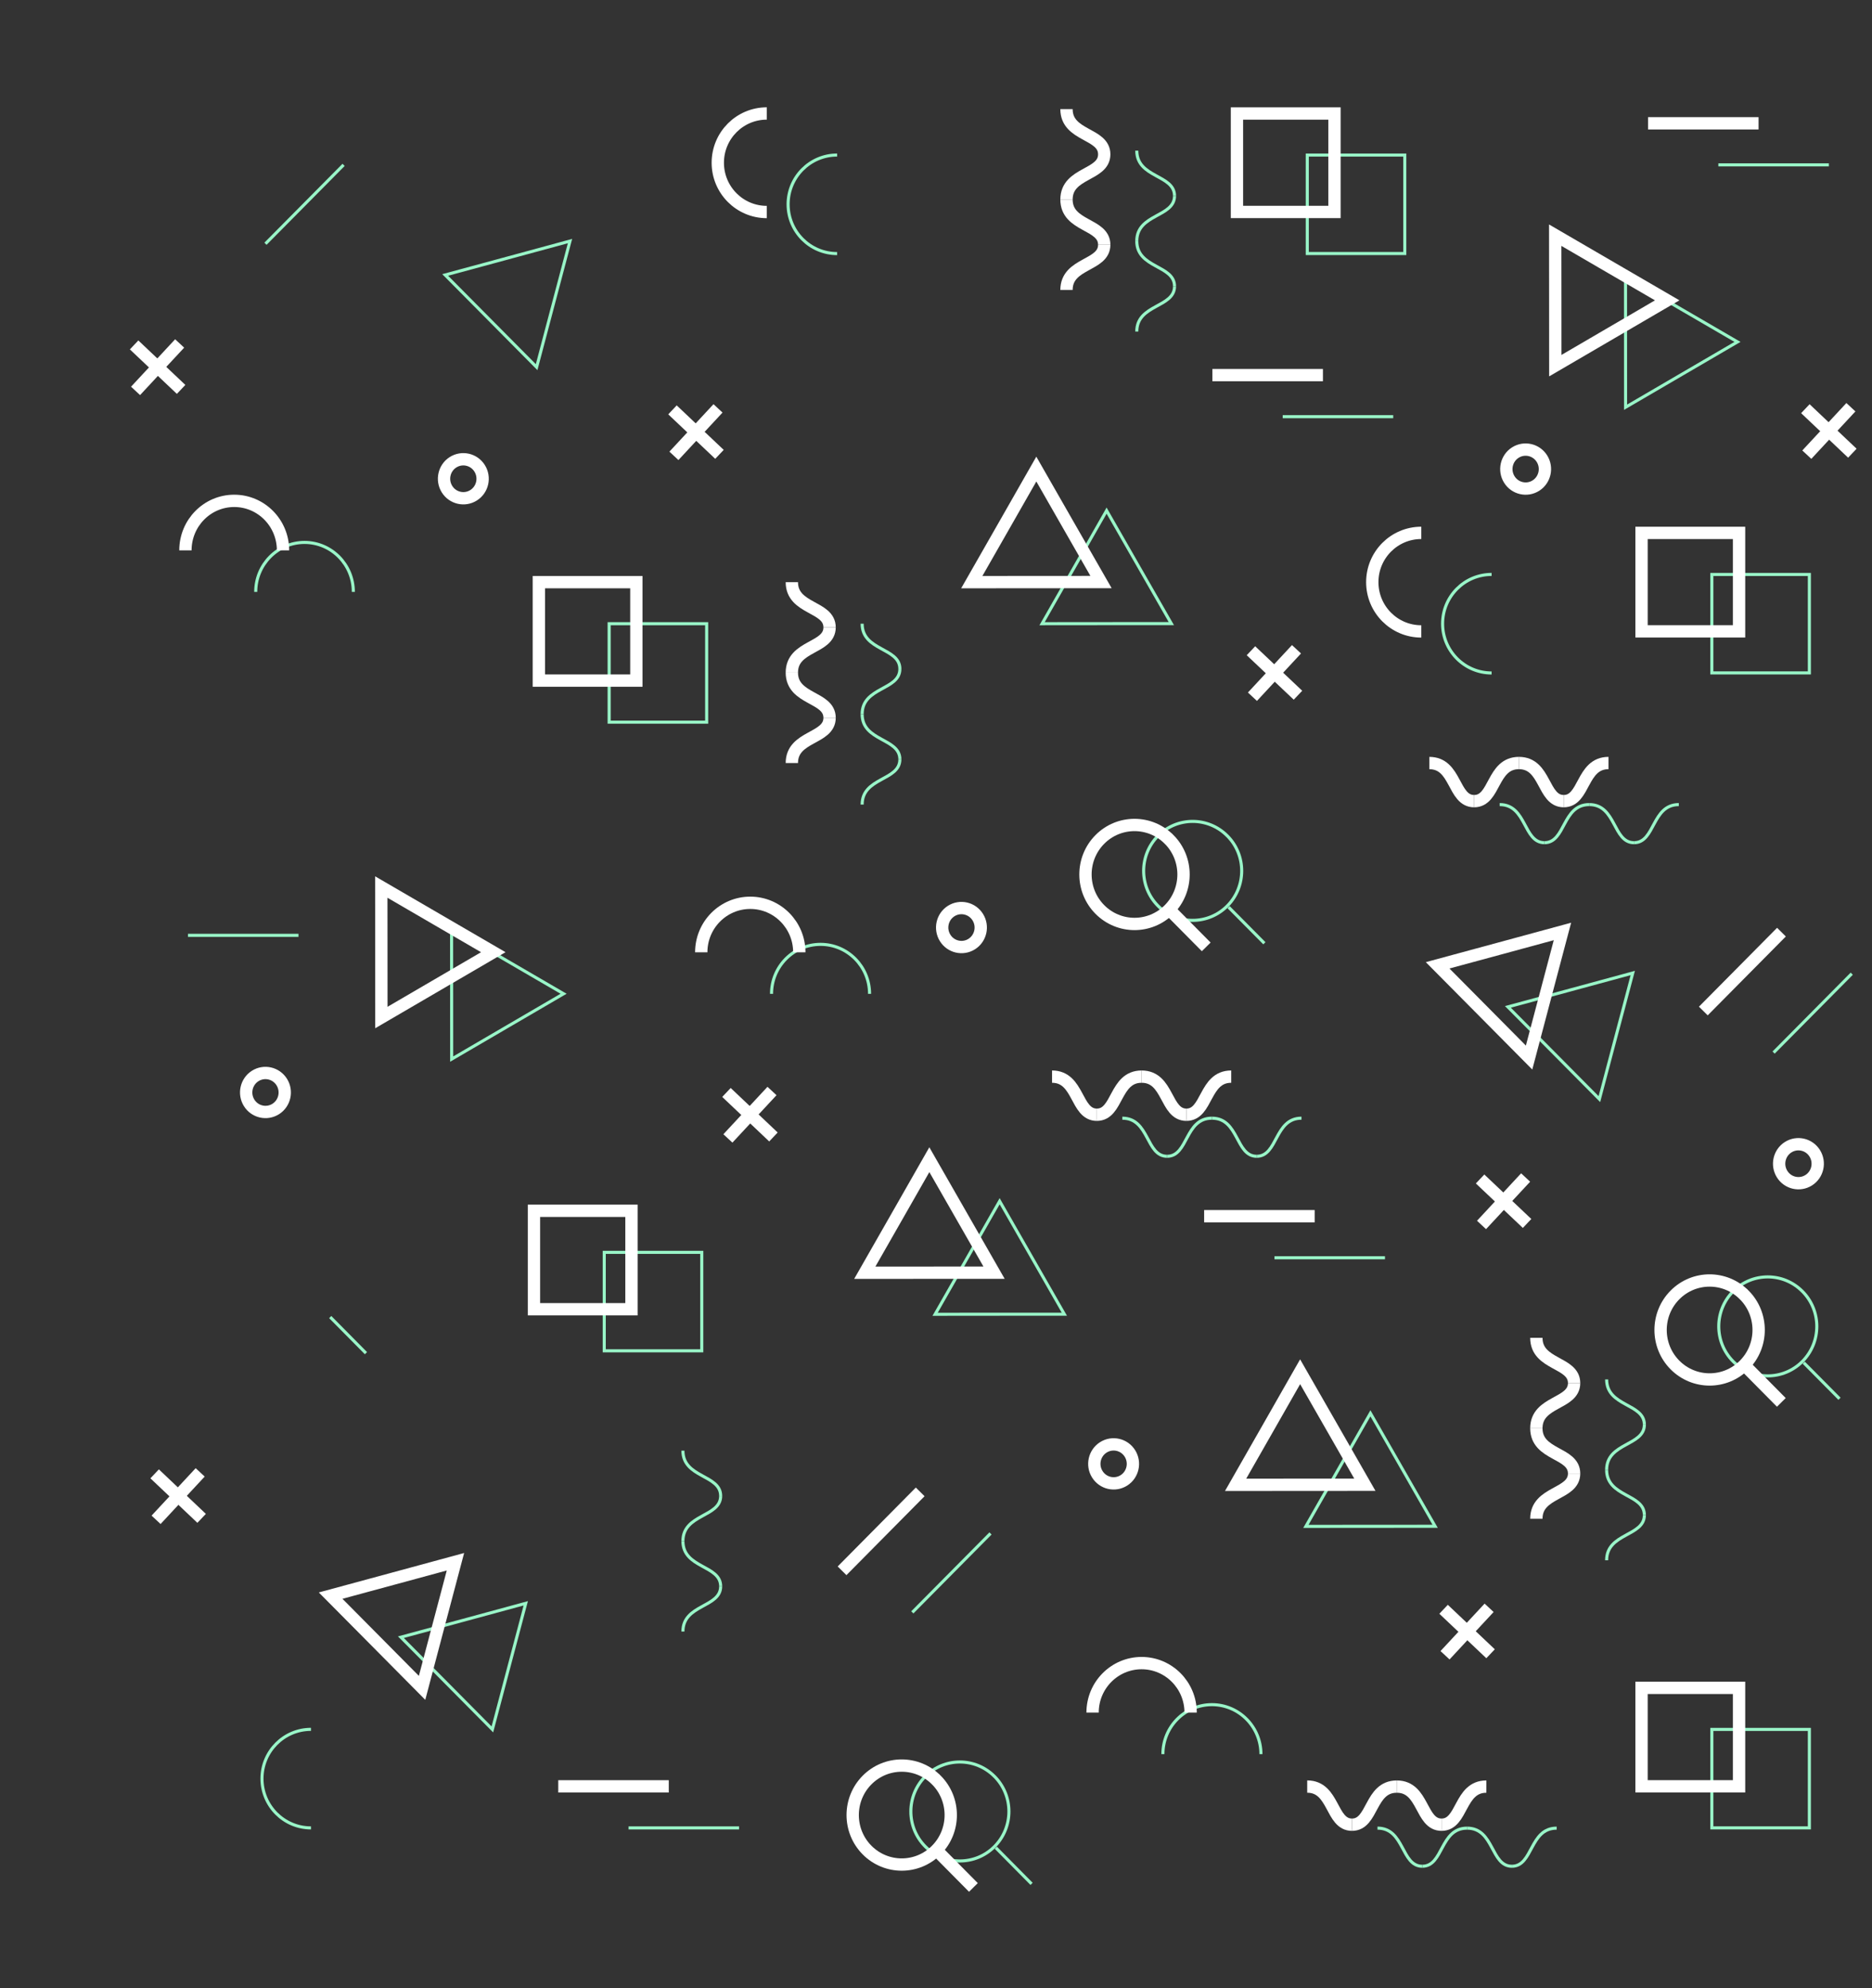 <svg width="243" height="258" viewBox="0 0 243 258" fill="none" xmlns="http://www.w3.org/2000/svg">
<rect x="0" y="0" width="243" height="258" fill="#333333" stroke="none"/>
<path d="M133.962 163.208L129.762 155.873L125.575 163.212L121.384 170.546L129.77 170.538H138.161L133.962 163.208Z" stroke="#99F5C8" stroke-width="0.4" stroke-miterlimit="10"/>
<path d="M182.091 190.725L177.892 183.395L173.704 190.729L169.513 198.068L177.904 198.06L186.291 198.056L182.091 190.725Z" stroke="#99F5C8" stroke-width="0.4" stroke-miterlimit="10"/>
<path d="M209.776 134.443L211.944 126.26L203.845 128.46L195.738 130.656L201.677 136.639L207.612 142.625L209.776 134.443Z" stroke="#99F5C8" stroke-width="0.4" stroke-miterlimit="10"/>
<path d="M71.822 39.465L73.99 31.283L65.891 33.483L57.788 35.679L63.723 41.661L69.658 47.644L71.822 39.465Z" stroke="#99F5C8" stroke-width="0.4" stroke-miterlimit="10"/>
<path d="M66.078 216.232L68.246 208.05L60.147 210.25L52.04 212.446L57.979 218.428L63.914 224.414L66.078 216.232Z" stroke="#99F5C8" stroke-width="0.4" stroke-miterlimit="10"/>
<path d="M218.275 48.604L225.539 44.366L218.271 40.139L211.004 35.909L211.008 44.374L211.012 52.843L218.275 48.604Z" stroke="#99F5C8" stroke-width="0.4" stroke-miterlimit="10"/>
<path d="M65.894 133.191L73.157 128.953L65.89 124.726L58.619 120.496L58.627 128.961L58.631 137.43L65.894 133.191Z" stroke="#99F5C8" stroke-width="0.4" stroke-miterlimit="10"/>
<path d="M150.953 227.624C150.953 224.075 153.804 221.201 157.316 221.201C160.827 221.201 163.679 224.075 163.679 227.624" stroke="#99F5C8" stroke-width="0.4" stroke-miterlimit="10"/>
<path d="M100.15 128.965C100.15 125.417 103.001 122.543 106.513 122.543C110.024 122.543 112.876 125.417 112.876 128.965" stroke="#99F5C8" stroke-width="0.4" stroke-miterlimit="10"/>
<path d="M33.195 76.808C33.195 73.26 36.031 70.386 39.53 70.386C43.03 70.386 45.865 73.26 45.865 76.808" stroke="#99F5C8" stroke-width="0.4" stroke-miterlimit="10"/>
<path d="M193.623 87.328C190.107 87.328 187.26 84.466 187.26 80.933C187.26 77.401 190.107 74.54 193.623 74.54" stroke="#99F5C8" stroke-width="0.4" stroke-miterlimit="10"/>
<path d="M40.37 237.194C36.855 237.194 34.007 234.332 34.007 230.8C34.007 227.268 36.855 224.406 40.37 224.406" stroke="#99F5C8" stroke-width="0.4" stroke-miterlimit="10"/>
<path d="M108.665 32.906C105.149 32.906 102.302 30.044 102.302 26.512C102.302 22.98 105.149 20.118 108.665 20.118" stroke="#99F5C8" stroke-width="0.4" stroke-miterlimit="10"/>
<path d="M234.869 74.543H222.211V87.319H234.869V74.543Z" stroke="#99F5C8" stroke-width="0.4" stroke-miterlimit="10"/>
<path d="M91.73 80.934H79.072V93.709H91.73V80.934Z" stroke="#99F5C8" stroke-width="0.4" stroke-miterlimit="10"/>
<path d="M91.095 162.509H78.436V175.285H91.095V162.509Z" stroke="#99F5C8" stroke-width="0.4" stroke-miterlimit="10"/>
<path d="M234.869 224.414H222.211V237.19H234.869V224.414Z" stroke="#99F5C8" stroke-width="0.4" stroke-miterlimit="10"/>
<path d="M182.352 20.122H169.694V32.898H182.352V20.122Z" stroke="#99F5C8" stroke-width="0.4" stroke-miterlimit="10"/>
<path d="M151.5 150.044C148.736 150.044 149.212 145.099 145.685 145.099" stroke="#99F5C8" stroke-width="0.4" stroke-miterlimit="10"/>
<path d="M163.131 150.044C160.368 150.044 160.844 145.099 157.316 145.099" stroke="#99F5C8" stroke-width="0.4" stroke-miterlimit="10"/>
<path d="M151.5 150.044C154.264 150.044 153.788 145.099 157.316 145.099" stroke="#99F5C8" stroke-width="0.4" stroke-miterlimit="10"/>
<path d="M163.13 150.044C165.894 150.044 165.418 145.099 168.945 145.099" stroke="#99F5C8" stroke-width="0.4" stroke-miterlimit="10"/>
<path d="M184.623 242.172C181.859 242.172 182.335 237.223 178.808 237.223" stroke="#99F5C8" stroke-width="0.4" stroke-miterlimit="10"/>
<path d="M196.254 242.171C193.491 242.171 193.967 237.227 190.439 237.227" stroke="#99F5C8" stroke-width="0.4" stroke-miterlimit="10"/>
<path d="M184.624 242.171C187.387 242.171 186.911 237.227 190.439 237.227" stroke="#99F5C8" stroke-width="0.4" stroke-miterlimit="10"/>
<path d="M196.253 242.171C199.017 242.171 198.541 237.223 202.068 237.227" stroke="#99F5C8" stroke-width="0.4" stroke-miterlimit="10"/>
<path d="M200.482 109.351C197.718 109.351 198.194 104.406 194.667 104.406" stroke="#99F5C8" stroke-width="0.4" stroke-miterlimit="10"/>
<path d="M212.108 109.351C209.345 109.351 209.821 104.406 206.293 104.406" stroke="#99F5C8" stroke-width="0.4" stroke-miterlimit="10"/>
<path d="M200.482 109.351C203.246 109.351 202.77 104.406 206.297 104.406" stroke="#99F5C8" stroke-width="0.4" stroke-miterlimit="10"/>
<path d="M212.109 109.351C214.873 109.351 214.397 104.406 217.924 104.406" stroke="#99F5C8" stroke-width="0.4" stroke-miterlimit="10"/>
<path d="M152.463 37.153C152.463 39.942 147.563 39.461 147.563 43.022" stroke="#99F5C8" stroke-width="0.4" stroke-miterlimit="10"/>
<path d="M152.463 25.418C152.463 28.207 147.563 27.727 147.563 31.287" stroke="#99F5C8" stroke-width="0.4" stroke-miterlimit="10"/>
<path d="M152.463 37.152C152.463 34.363 147.563 34.843 147.563 31.283" stroke="#99F5C8" stroke-width="0.4" stroke-miterlimit="10"/>
<path d="M152.463 25.418C152.463 22.629 147.563 23.109 147.563 19.549" stroke="#99F5C8" stroke-width="0.4" stroke-miterlimit="10"/>
<path d="M116.811 98.537C116.811 101.326 111.912 100.846 111.912 104.406" stroke="#99F5C8" stroke-width="0.4" stroke-miterlimit="10"/>
<path d="M116.811 86.803C116.811 89.592 111.912 89.112 111.912 92.672" stroke="#99F5C8" stroke-width="0.4" stroke-miterlimit="10"/>
<path d="M116.811 98.537C116.811 95.748 111.912 96.228 111.912 92.668" stroke="#99F5C8" stroke-width="0.4" stroke-miterlimit="10"/>
<path d="M116.811 86.803C116.811 84.013 111.912 84.494 111.912 80.934" stroke="#99F5C8" stroke-width="0.4" stroke-miterlimit="10"/>
<path d="M213.452 196.598C213.452 199.387 208.553 198.907 208.553 202.467" stroke="#99F5C8" stroke-width="0.4" stroke-miterlimit="10"/>
<path d="M213.452 184.864C213.452 187.653 208.553 187.173 208.553 190.733" stroke="#99F5C8" stroke-width="0.4" stroke-miterlimit="10"/>
<path d="M213.452 196.598C213.452 193.809 208.553 194.289 208.553 190.729" stroke="#99F5C8" stroke-width="0.4" stroke-miterlimit="10"/>
<path d="M213.452 184.864C213.452 182.074 208.553 182.555 208.553 178.994" stroke="#99F5C8" stroke-width="0.4" stroke-miterlimit="10"/>
<path d="M93.548 205.846C93.548 208.635 88.648 208.155 88.648 211.715" stroke="#99F5C8" stroke-width="0.4" stroke-miterlimit="10"/>
<path d="M93.548 194.112C93.548 196.901 88.648 196.421 88.648 199.981" stroke="#99F5C8" stroke-width="0.4" stroke-miterlimit="10"/>
<path d="M93.548 205.846C93.548 203.057 88.648 203.537 88.648 199.977" stroke="#99F5C8" stroke-width="0.4" stroke-miterlimit="10"/>
<path d="M93.547 194.112C93.547 191.323 88.648 191.803 88.648 188.243" stroke="#99F5C8" stroke-width="0.4" stroke-miterlimit="10"/>
<path d="M165.434 163.212H179.78" stroke="#99F5C8" stroke-width="0.4" stroke-miterlimit="10"/>
<path d="M24.4 121.372H38.746" stroke="#99F5C8" stroke-width="0.4" stroke-miterlimit="10"/>
<path d="M166.505 54.07H180.851" stroke="#99F5C8" stroke-width="0.4" stroke-miterlimit="10"/>
<path d="M223.054 21.394H237.401" stroke="#99F5C8" stroke-width="0.4" stroke-miterlimit="10"/>
<path d="M81.593 237.194H95.939" stroke="#99F5C8" stroke-width="0.4" stroke-miterlimit="10"/>
<path d="M118.427 209.225L128.574 198.984" stroke="#99F5C8" stroke-width="0.4" stroke-miterlimit="10"/>
<path d="M34.458 31.631L44.601 21.394" stroke="#99F5C8" stroke-width="0.4" stroke-miterlimit="10"/>
<path d="M230.226 136.586L240.372 126.349" stroke="#99F5C8" stroke-width="0.4" stroke-miterlimit="10"/>
<path d="M233.973 167.575C236.457 170.082 236.457 174.151 233.973 176.657C231.489 179.164 227.458 179.164 224.97 176.657C222.487 174.151 222.487 170.082 224.97 167.575C227.454 165.068 231.485 165.068 233.969 167.575H233.973Z" stroke="#99F5C8" stroke-width="0.4" stroke-miterlimit="10"/>
<path d="M234.138 176.827L238.781 181.509" stroke="#99F5C8" stroke-width="0.4" stroke-miterlimit="10"/>
<path d="M42.865 170.905L47.504 175.592" stroke="#99F5C8" stroke-width="0.4" stroke-miterlimit="10"/>
<path d="M129.103 230.522C131.586 233.029 131.586 237.098 129.103 239.604C126.619 242.111 122.588 242.111 120.1 239.604C117.612 237.098 117.616 233.029 120.1 230.522C122.584 228.015 126.615 228.015 129.099 230.522H129.103Z" stroke="#99F5C8" stroke-width="0.4" stroke-miterlimit="10"/>
<path d="M129.267 239.77L133.907 244.456" stroke="#99F5C8" stroke-width="0.4" stroke-miterlimit="10"/>
<path d="M159.319 108.467C161.803 110.974 161.803 115.043 159.319 117.549C156.836 120.056 152.804 120.056 150.317 117.549C147.833 115.043 147.833 110.974 150.317 108.467C152.8 105.96 156.832 105.96 159.315 108.467H159.319Z" stroke="#99F5C8" stroke-width="0.4" stroke-miterlimit="10"/>
<path d="M159.484 117.719L164.127 122.401" stroke="#99F5C8" stroke-width="0.4" stroke-miterlimit="10"/>
<path d="M147.848 73.595L143.645 66.26L139.461 73.595L135.27 80.933L143.657 80.925L152.048 80.921L147.848 73.595Z" stroke="#99F5C8" stroke-width="0.4" stroke-miterlimit="10"/>
<path d="M93.392 58.958L87.293 53.186" stroke="white" stroke-width="1.599" stroke-miterlimit="10"/>
<path d="M87.48 59.152L93.203 52.992" stroke="white" stroke-width="1.599" stroke-miterlimit="10"/>
<path d="M100.399 147.537L94.3 141.761" stroke="white" stroke-width="1.599" stroke-miterlimit="10"/>
<path d="M94.487 147.727L100.211 141.572" stroke="white" stroke-width="1.599" stroke-miterlimit="10"/>
<path d="M26.173 197.026L20.074 191.25" stroke="white" stroke-width="1.599" stroke-miterlimit="10"/>
<path d="M20.261 197.216L25.985 191.06" stroke="white" stroke-width="1.599" stroke-miterlimit="10"/>
<path d="M23.509 50.53L17.409 44.758" stroke="white" stroke-width="1.599" stroke-miterlimit="10"/>
<path d="M17.597 50.724L23.32 44.568" stroke="white" stroke-width="1.599" stroke-miterlimit="10"/>
<path d="M240.45 58.809L234.35 53.033" stroke="white" stroke-width="1.599" stroke-miterlimit="10"/>
<path d="M234.538 58.999L240.261 52.843" stroke="white" stroke-width="1.599" stroke-miterlimit="10"/>
<path d="M168.487 90.214L162.384 84.442" stroke="white" stroke-width="1.599" stroke-miterlimit="10"/>
<path d="M162.576 90.408L168.295 84.252" stroke="white" stroke-width="1.599" stroke-miterlimit="10"/>
<path d="M198.226 158.759L192.127 152.987" stroke="white" stroke-width="1.599" stroke-miterlimit="10"/>
<path d="M192.314 158.953L198.038 152.797" stroke="white" stroke-width="1.599" stroke-miterlimit="10"/>
<path d="M193.487 214.597L187.388 208.825" stroke="white" stroke-width="1.599" stroke-miterlimit="10"/>
<path d="M187.575 214.791L193.298 208.635" stroke="white" stroke-width="1.599" stroke-miterlimit="10"/>
<path d="M138.722 68.202L134.523 60.868L130.335 68.206L126.144 75.541L134.531 75.533L142.922 75.529L138.722 68.202Z" stroke="white" stroke-width="1.599" stroke-miterlimit="10"/>
<path d="M124.836 157.815L120.636 150.484L116.449 157.819L112.257 165.153L120.644 165.149L129.035 165.145L124.836 157.815Z" stroke="white" stroke-width="1.599" stroke-miterlimit="10"/>
<path d="M172.969 185.332L168.766 178.002L164.582 185.336L160.391 192.675L168.778 192.667L177.169 192.663L172.969 185.332Z" stroke="white" stroke-width="1.599" stroke-miterlimit="10"/>
<path d="M200.65 129.05L202.818 120.868L194.719 123.068L186.616 125.264L192.551 131.246L198.486 137.232L200.65 129.05Z" stroke="white" stroke-width="1.599" stroke-miterlimit="10"/>
<path d="M56.952 210.839L59.12 202.657L51.021 204.857L42.918 207.053L48.853 213.035L54.788 219.022L56.952 210.839Z" stroke="white" stroke-width="1.599" stroke-miterlimit="10"/>
<path d="M209.153 43.212L216.416 38.973L209.149 34.747L201.878 30.517L201.886 38.981L201.89 47.45L209.153 43.212Z" stroke="white" stroke-width="1.599" stroke-miterlimit="10"/>
<path d="M56.769 127.799L64.032 123.56L56.765 119.334L49.494 115.104L49.502 123.572L49.506 132.037L56.769 127.799Z" stroke="white" stroke-width="1.599" stroke-miterlimit="10"/>
<path d="M141.826 222.231C141.826 218.683 144.678 215.809 148.189 215.809C151.701 215.809 154.552 218.683 154.552 222.231" stroke="white" stroke-width="1.599" stroke-miterlimit="10"/>
<path d="M91.028 123.572C91.028 120.024 93.88 117.15 97.391 117.15C100.903 117.15 103.755 120.024 103.755 123.572" stroke="white" stroke-width="1.599" stroke-miterlimit="10"/>
<path d="M24.069 71.415C24.069 67.867 26.904 64.993 30.404 64.993C33.903 64.993 36.739 67.867 36.739 71.415" stroke="white" stroke-width="1.599" stroke-miterlimit="10"/>
<path d="M184.496 81.935C180.981 81.935 178.133 79.073 178.133 75.541C178.133 72.009 180.981 69.147 184.496 69.147" stroke="white" stroke-width="1.599" stroke-miterlimit="10"/>
<path d="M99.538 27.513C96.023 27.513 93.175 24.651 93.175 21.119C93.175 17.587 96.023 14.725 99.538 14.725" stroke="white" stroke-width="1.599" stroke-miterlimit="10"/>
<path d="M225.743 69.151H213.085V81.927H225.743V69.151Z" stroke="white" stroke-width="1.599" stroke-miterlimit="10"/>
<path d="M82.605 75.541H69.947V88.317H82.605V75.541Z" stroke="white" stroke-width="1.599" stroke-miterlimit="10"/>
<path d="M81.97 157.116H69.312V169.892H81.97V157.116Z" stroke="white" stroke-width="1.599" stroke-miterlimit="10"/>
<path d="M225.743 219.022H213.085V231.798H225.743V219.022Z" stroke="white" stroke-width="1.599" stroke-miterlimit="10"/>
<path d="M173.226 14.729H160.567V27.505H173.226V14.729Z" stroke="white" stroke-width="1.599" stroke-miterlimit="10"/>
<path d="M142.379 144.652C139.615 144.652 140.091 139.707 136.563 139.707" stroke="white" stroke-width="1.599" stroke-miterlimit="10"/>
<path d="M154.005 144.652C151.241 144.652 151.717 139.707 148.19 139.707" stroke="white" stroke-width="1.599" stroke-miterlimit="10"/>
<path d="M142.379 144.652C145.142 144.652 144.666 139.707 148.194 139.707" stroke="white" stroke-width="1.599" stroke-miterlimit="10"/>
<path d="M154.005 144.652C156.769 144.652 156.293 139.707 159.82 139.707" stroke="white" stroke-width="1.599" stroke-miterlimit="10"/>
<path d="M175.501 236.779C172.738 236.779 173.214 231.83 169.686 231.83" stroke="white" stroke-width="1.599" stroke-miterlimit="10"/>
<path d="M187.128 236.779C184.364 236.779 184.84 231.834 181.312 231.834" stroke="white" stroke-width="1.599" stroke-miterlimit="10"/>
<path d="M175.502 236.779C178.265 236.779 177.789 231.834 181.317 231.834" stroke="white" stroke-width="1.599" stroke-miterlimit="10"/>
<path d="M187.128 236.779C189.892 236.779 189.416 231.83 192.944 231.834" stroke="white" stroke-width="1.599" stroke-miterlimit="10"/>
<path d="M191.355 103.959C188.592 103.959 189.068 99.014 185.54 99.014" stroke="white" stroke-width="1.599" stroke-miterlimit="10"/>
<path d="M202.982 103.958C200.218 103.958 200.694 99.013 197.167 99.013" stroke="white" stroke-width="1.599" stroke-miterlimit="10"/>
<path d="M191.356 103.958C194.12 103.958 193.644 99.013 197.171 99.013" stroke="white" stroke-width="1.599" stroke-miterlimit="10"/>
<path d="M202.982 103.958C205.746 103.958 205.27 99.013 208.797 99.013" stroke="white" stroke-width="1.599" stroke-miterlimit="10"/>
<path d="M143.338 31.76C143.338 34.549 138.439 34.069 138.439 37.629" stroke="white" stroke-width="1.599" stroke-miterlimit="10"/>
<path d="M143.338 20.025C143.338 22.815 138.439 22.334 138.439 25.895" stroke="white" stroke-width="1.599" stroke-miterlimit="10"/>
<path d="M143.338 31.76C143.338 28.97 138.439 29.451 138.439 25.89" stroke="white" stroke-width="1.599" stroke-miterlimit="10"/>
<path d="M143.338 20.026C143.338 17.236 138.439 17.717 138.439 14.156" stroke="white" stroke-width="1.599" stroke-miterlimit="10"/>
<path d="M107.687 93.144C107.687 95.934 102.787 95.454 102.787 99.014" stroke="white" stroke-width="1.599" stroke-miterlimit="10"/>
<path d="M107.687 81.41C107.687 84.2 102.787 83.719 102.787 87.279" stroke="white" stroke-width="1.599" stroke-miterlimit="10"/>
<path d="M107.687 93.144C107.687 90.355 102.787 90.836 102.787 87.275" stroke="white" stroke-width="1.599" stroke-miterlimit="10"/>
<path d="M107.687 81.41C107.687 78.621 102.787 79.101 102.787 75.541" stroke="white" stroke-width="1.599" stroke-miterlimit="10"/>
<path d="M204.331 191.206C204.331 193.995 199.431 193.515 199.431 197.075" stroke="white" stroke-width="1.599" stroke-miterlimit="10"/>
<path d="M204.331 179.471C204.331 182.26 199.431 181.78 199.431 185.34" stroke="white" stroke-width="1.599" stroke-miterlimit="10"/>
<path d="M204.331 191.206C204.331 188.416 199.431 188.897 199.431 185.336" stroke="white" stroke-width="1.599" stroke-miterlimit="10"/>
<path d="M204.331 179.471C204.331 176.682 199.431 177.162 199.431 173.602" stroke="white" stroke-width="1.599" stroke-miterlimit="10"/>
<path d="M156.307 157.819H170.654" stroke="white" stroke-width="1.599" stroke-miterlimit="10"/>
<path d="M157.38 48.677H171.726" stroke="white" stroke-width="1.599" stroke-miterlimit="10"/>
<path d="M213.928 16.001H228.274" stroke="white" stroke-width="1.599" stroke-miterlimit="10"/>
<path d="M72.466 231.802H86.812" stroke="white" stroke-width="1.599" stroke-miterlimit="10"/>
<path d="M109.306 203.832L119.448 193.591" stroke="white" stroke-width="1.599" stroke-miterlimit="10"/>
<path d="M221.104 131.193L231.247 120.957" stroke="white" stroke-width="1.599" stroke-miterlimit="10"/>
<path d="M145.893 192.098C144.721 192.84 143.173 192.485 142.437 191.302C141.697 190.12 142.053 188.558 143.221 187.815C144.393 187.072 145.941 187.427 146.677 188.61C147.413 189.793 147.061 191.355 145.893 192.098Z" stroke="white" stroke-width="1.599" stroke-miterlimit="10"/>
<path d="M126.141 122.503C124.969 123.245 123.421 122.89 122.685 121.707C121.949 120.525 122.301 118.963 123.469 118.22C124.641 117.477 126.189 117.832 126.925 119.015C127.661 120.198 127.309 121.76 126.141 122.503Z" stroke="white" stroke-width="1.599" stroke-miterlimit="10"/>
<path d="M35.795 143.905C34.623 144.647 33.076 144.292 32.34 143.11C31.604 141.927 31.956 140.365 33.124 139.622C34.295 138.879 35.843 139.234 36.579 140.417C37.315 141.6 36.963 143.162 35.795 143.905Z" stroke="white" stroke-width="1.599" stroke-miterlimit="10"/>
<path d="M61.48 64.266C60.308 65.009 58.76 64.654 58.024 63.471C57.288 62.289 57.64 60.726 58.808 59.984C59.98 59.241 61.528 59.596 62.264 60.779C63 61.962 62.648 63.524 61.48 64.266Z" stroke="white" stroke-width="1.599" stroke-miterlimit="10"/>
<path d="M199.375 63.011C198.203 63.754 196.655 63.399 195.919 62.216C195.183 61.033 195.535 59.471 196.703 58.728C197.875 57.986 199.423 58.341 200.159 59.523C200.895 60.706 200.543 62.268 199.375 63.011Z" stroke="white" stroke-width="1.599" stroke-miterlimit="10"/>
<path d="M234.786 153.148C233.614 153.891 232.066 153.536 231.33 152.353C230.594 151.17 230.946 149.608 232.114 148.866C233.286 148.123 234.834 148.478 235.57 149.661C236.306 150.843 235.954 152.406 234.786 153.148Z" stroke="white" stroke-width="1.599" stroke-miterlimit="10"/>
<path d="M226.423 168.04C228.906 170.546 228.906 174.615 226.423 177.122C223.939 179.629 219.907 179.629 217.42 177.122C214.936 174.615 214.936 170.546 217.42 168.04C219.903 165.533 223.935 165.533 226.419 168.04H226.423Z" stroke="white" stroke-width="1.599" stroke-miterlimit="10"/>
<path d="M226.587 177.291L231.23 181.978" stroke="white" stroke-width="1.599" stroke-miterlimit="10"/>
<path d="M121.552 230.986C124.036 233.493 124.036 237.562 121.552 240.069C119.068 242.576 115.037 242.576 112.549 240.069C110.065 237.562 110.065 233.493 112.549 230.986C115.033 228.48 119.064 228.48 121.548 230.986H121.552Z" stroke="white" stroke-width="1.599" stroke-miterlimit="10"/>
<path d="M121.716 240.238L126.356 244.921" stroke="white" stroke-width="1.599" stroke-miterlimit="10"/>
<path d="M151.769 108.932C154.252 111.438 154.252 115.507 151.769 118.014C149.285 120.521 145.254 120.521 142.766 118.014C140.282 115.507 140.282 111.438 142.766 108.932C145.25 106.425 149.281 106.425 151.765 108.932H151.769Z" stroke="white" stroke-width="1.599" stroke-miterlimit="10"/>
<path d="M151.933 118.183L156.577 122.87" stroke="white" stroke-width="1.599" stroke-miterlimit="10"/>
</svg>

